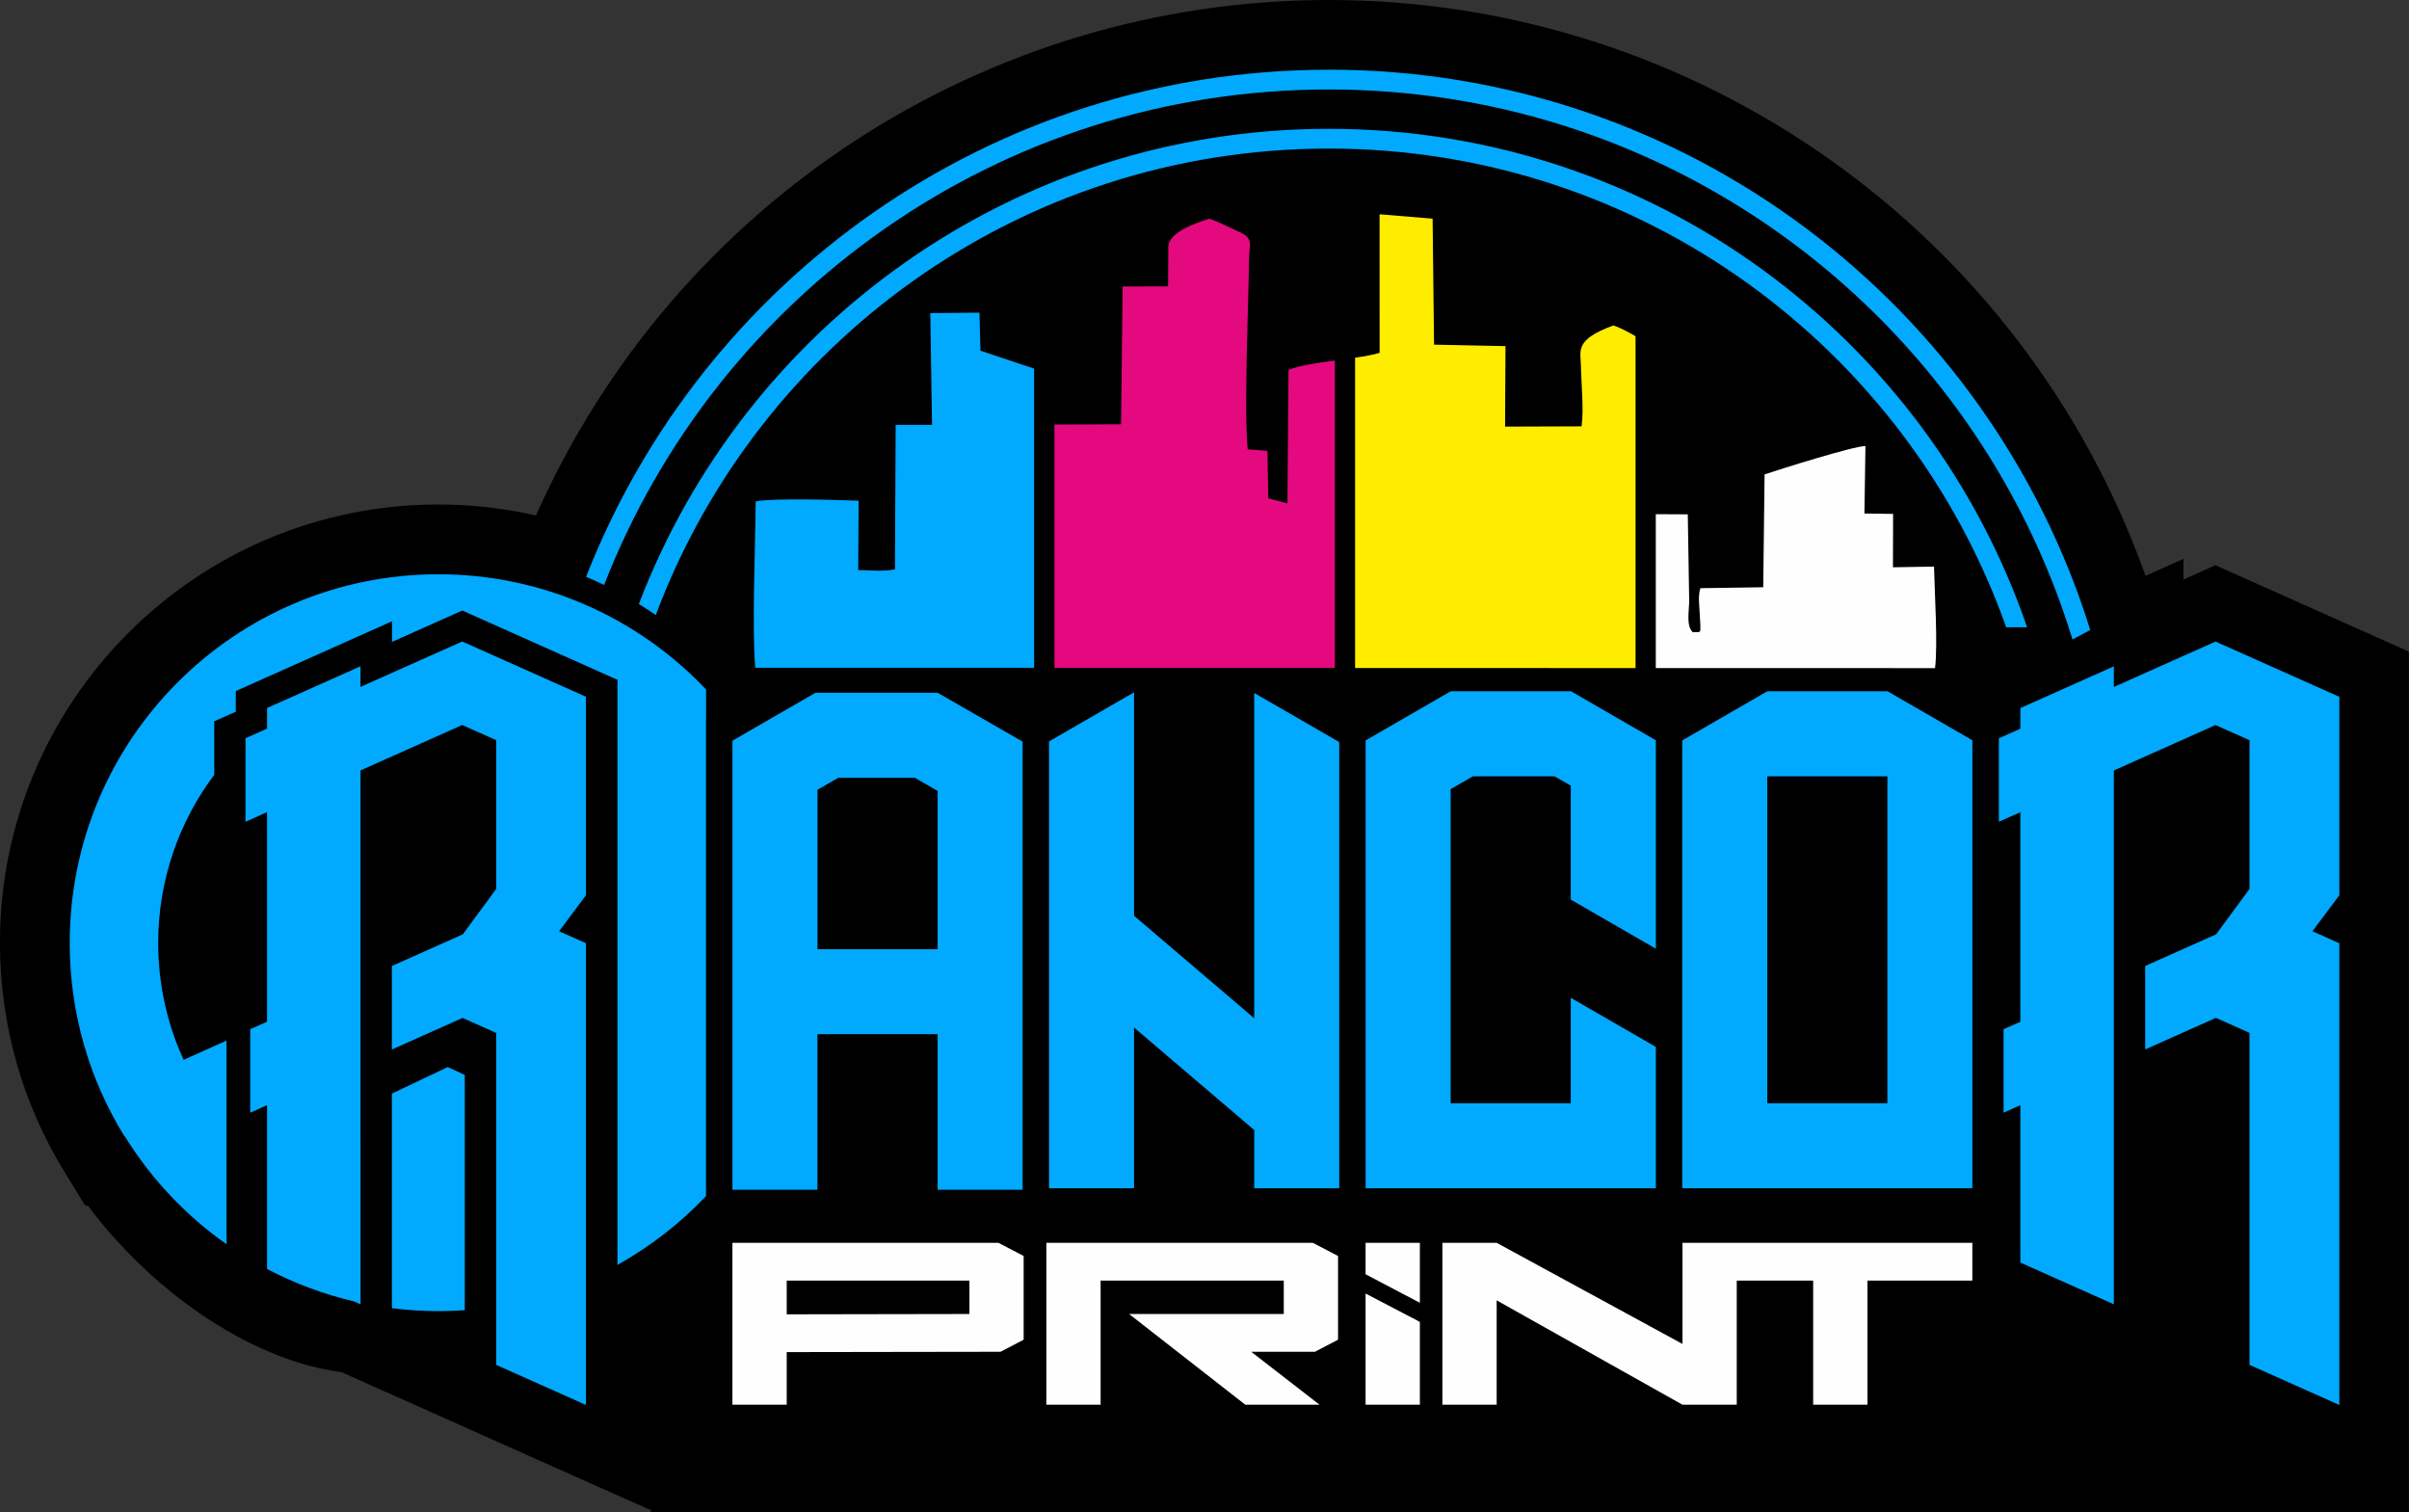 <?xml version="1.0" encoding="UTF-8"?>
<!DOCTYPE svg PUBLIC "-//W3C//DTD SVG 1.0//EN" "http://www.w3.org/TR/2001/REC-SVG-20010904/DTD/svg10.dtd">
<!-- Creator: CorelDRAW 2019 (64-Bit) -->
<svg xmlns="http://www.w3.org/2000/svg" xml:space="preserve" width="100mm" height="62.773mm" version="1.0" style="shape-rendering:geometricPrecision; text-rendering:geometricPrecision; image-rendering:optimizeQuality; fill-rule:evenodd; clip-rule:evenodd"
viewBox="0 0 445.11 279.41"
 xmlns:xlink="http://www.w3.org/1999/xlink"
 xmlns:xodm="http://www.corel.com/coreldraw/odm/2003">
 <rect x="0" y="0" width="445.11" height="279.41" fill="#333333" stroke="none"/>
 <defs>
  <style type="text/css">
   <![CDATA[
    .fil0 {fill:black}
    .fil5 {fill:#01A9FF}
    .fil1 {fill:#01A9FF}
    .fil6 {fill:#E5097F}
    .fil3 {fill:#FEFEFE}
    .fil4 {fill:#FFED00}
    .fil2 {fill:#FEFEFE;fill-rule:nonzero}
   ]]>
  </style>
 </defs>
 <g id="Слой_x0020_1">
  <g id="_2111786349968">
   <path class="fil0" d="M120.27 279.02l-17.27 -7.69 -39.9 -17.82c-15.28,-1.93 -33.76,-13.32 -46.87,-30.77l-0.48 0 -3.77 -6.12c-7.88,-12.78 -11.99,-27.41 -11.99,-42.42 0,-44.72 36.26,-80.99 80.99,-80.99 6.14,0 12.19,0.69 18.06,2.03 25.55,-57.62 82.82,-95.24 146.46,-95.24 67.99,0 128.33,42.92 150.93,106.39l7.01 -3.13 0 3.81 5.91 -2.64 35.74 15.96 0 115.71 0 43.3 -323.96 0 -0.88 0 0 -0.39z"/>
   <g>
    <path class="fil1" d="M245.52 12.87c66.11,0 122.04,43.55 140.7,103.53l-3.29 1.74c-17.99,-58.82 -72.69,-101.61 -137.4,-101.61 -60.96,0 -113.04,37.97 -133.91,91.55 -1.1,-0.53 -2.21,-1.04 -3.33,-1.51 21.45,-54.84 74.8,-93.69 137.24,-93.69z"/>
    <path class="fil1" d="M245.52 23.8c59.82,0 110.64,38.51 129.03,92.09l-3.87 0c-18.24,-51.52 -67.39,-88.44 -125.17,-88.44 -56.93,0 -105.48,35.84 -124.34,86.18 -1.03,-0.7 -2.07,-1.38 -3.13,-2.03 19.58,-51.33 69.26,-87.8 127.47,-87.8z"/>
   </g>
   <path class="fil1" d="M72.41 241.71l0 -7.87 0 -3.47 0 -5.11 0 -23.21 10.32 -4.91 3.15 1.46 0 27.14 0 5.11 0 2.99 0 8.23c-1.61,0.11 -3.24,0.17 -4.88,0.17 -2.91,0 -5.78,-0.19 -8.6,-0.54z"/>
   <path class="fil1" d="M130.45 132.89l0 25.98 0 5.11 0 25.55 0 5.11 0 26.35c-4.76,5.02 -10.28,9.32 -16.37,12.71l0 -19.68 0 -74.52 0 -6.6 0 -7.3 -28.66 -12.8 -12.99 5.8 0 -3.81 -28.86 12.89 0 3.81 -3.98 1.78 0 9.88c-6.5,8.65 -10.36,19.41 -10.36,31.07 0,7.7 1.68,15.02 4.7,21.59l7.93 -3.56 0 37.64c-7.55,-5.31 -13.97,-12.12 -18.83,-20l-0.07 0c-6.39,-10.37 -10.08,-22.59 -10.08,-35.67 0,-37.62 30.5,-68.12 68.12,-68.12 19.48,0 37.04,8.18 49.46,21.28l0 5.11 0 0.41z"/>
   <path class="fil1" d="M66.62 210.38l0 30.34 0 0.26 -1.16 -0.52c-5.68,-1.33 -11.08,-3.36 -16.12,-6.01l0 -1.18 0 -22.89 0 -6.19 -3.11 1.39 0 -15.43 3.11 -1.39 0 -38.71 -3.98 1.78 0 -15.43 3.98 -1.78 0 -3.81 17.27 -7.71 0 3.81 8.24 -3.68 9.41 -4.2 1.14 -0.51 22.87 10.21 0 1.37 0 6.37 0 15.43 0 2.69 0 3.27 0 0.79 0 3.8 0 2.95 -4.96 6.65 4.96 2.21 0 0.03 0 7.73 0 9.69 0 5.44 0 3.21 0 9.55 0 34 0 0.22 0 15.43 0 0.02 -0.02 -0.01 -16.57 -7.4 0 -0.63 0 -15.04 0 -12.62 0 -16.93 0 -6.58 0 -8.64 0 -0.89 -6.21 -2.77 -13.06 5.83 0 -15.43 13.1 -5.85 0 0 6.17 -8.38 0 -4.93 0 -15.43 0 -6.37 0 -0.76 -6.28 -2.8 -18.79 8.39 0 29.51 0 9.2 0 15.43 0 13.9z"/>
   <polygon class="fil1" points="193.83,219.54 209.54,219.54 209.54,189.85 231.74,208.78 231.74,219.54 247.45,219.54 247.45,137.1 231.74,128.03 231.74,188.13 209.54,169.19 209.54,127.91 193.83,136.98 "/>
   <path class="fil1" d="M154.88 143.7l14.15 0 4.21 2.43 0 29.24 -22.19 0 0 -29.45 3.84 -2.22zm18.36 47.38l0 28.73 15.71 0 0 -28.73 0 -15.71 0 -10.36 0 -0.89 0 -8.92 0 -11.5 0 -6.64 0 -0.04 -15.71 -9.03 0 0 -1.35 0 -19.87 0 -0.98 0 -0.37 0 0 0 -15.34 8.86 0 18.14 0 20.38 0 15.71 0 28.73 15.71 0 0 -28.73 22.19 0z"/>
   <polygon class="fil1" points="290.23,219.54 305.95,219.54 305.95,203.83 305.95,198.15 305.95,193.42 290.23,184.35 290.23,191.08 290.23,198.15 290.23,203.83 268.04,203.83 268.04,145.8 272.15,143.43 287.23,143.43 290.23,145.16 290.23,155.65 290.23,166.21 305.95,175.28 305.95,155.65 305.95,143.43 305.95,136.77 290.28,127.72 290.23,127.72 268.04,127.72 268.04,127.72 252.33,136.79 252.33,143.43 252.33,203.83 252.33,219.54 268.04,219.54 "/>
   <path class="fil1" d="M348.73 219.54l15.71 0 0 -15.71 0 -5.68 0 -7.07 0 -15.71 0 -19.72 0 -12.22 0 -6.66 -15.67 -9.05 -0.04 0 -22.19 0 -0 0 -15.71 9.07 0 6.64 0 60.4 0 15.71 15.71 0 22.19 0zm0 -28.46l0 7.07 0 5.68 -22.19 0 0 -60.4 22.19 0 0 12.22 0 19.72 0 15.71z"/>
   <polygon class="fil1" points="390.58,123.11 390.58,126.92 398.81,123.24 408.23,119.04 409.36,118.53 432.24,128.74 432.24,130.11 432.24,136.47 432.24,151.9 432.24,154.59 432.24,157.87 432.24,158.66 432.24,162.45 432.24,165.41 427.27,172.05 432.24,174.27 432.24,174.3 432.24,182.03 432.24,191.72 432.24,197.16 432.24,200.37 432.24,209.91 432.24,243.91 432.24,244.13 432.24,259.56 432.24,259.58 432.21,259.57 415.64,252.17 415.64,251.54 415.64,236.5 415.64,223.88 415.64,206.95 415.64,200.37 415.64,191.72 415.64,190.83 409.43,188.06 396.37,193.89 396.37,178.47 409.47,172.62 409.47,172.62 415.64,164.24 415.64,159.31 415.64,143.89 415.64,137.52 415.64,136.76 409.36,133.96 390.58,142.35 390.58,171.85 390.58,181.05 390.58,196.48 390.58,210.68 390.58,240.98 373.3,233.27 373.3,204.19 370.2,205.58 370.2,190.15 373.3,188.77 373.3,150.06 369.33,151.83 369.33,136.41 373.3,134.63 373.3,130.82 "/>
   <path class="fil2" d="M145.36 249.81l0 9.72 -10.03 0 0 -29.91 49.15 0 4.66 2.43 0 4.55 0 6.17 0 4.75 -4.27 2.23c-13.21,0 -26.29,0.06 -39.51,0.06zm0 -13.21l0 6.23c11.3,0 22.46,-0.06 33.76,-0.06l0 -6.17 -33.76 0z"/>
   <path class="fil2" d="M243.79 259.53l-13.7 0 -21.47 -16.76 28.58 0 0 -6.17 -33.84 0 0 22.93 -10.03 0 0 -29.91c16.41,0 32.82,0 49.24,0l4.66 2.43 0 4.55 0 6.17 0 4.75 -4.27 2.23c-3.92,0 -7.85,0 -11.77,0l12.62 9.78z"/>
   <path class="fil2" d="M262.35 259.53l-10.03 0 0 -20.54 10.03 5.24 0 15.3zm-10.03 -24.1l0 -5.81 10.03 0 0 11.08 -10.03 -5.27z"/>
   <path class="fil2" d="M364.44 236.6l-19.39 0 0 22.93 -10.03 0 0 -22.93 -14.12 0 0 22.93 -10.03 0 0 0 -0 0 -34.33 -19.28 0 19.28 -10.03 0 0 -29.91 10.03 0 0 0 0 -0 34.33 18.68 0 -18.68c17.85,0 35.7,0 53.56,0l0 6.98z"/>
   <path class="fil3" d="M305.95 123.43l51.59 0.01c0.53,-4.39 -0.08,-13.88 -0.19,-18.76l-7.59 0.13 0.03 -9.86 -5.3 -0.08 0.19 -12.46c-2.14,-0.02 -16.01,4.35 -18.64,5.24l-0.25 20.85 -11.61 0.17c-0.44,1.41 -0.22,2.93 -0.14,4.38 0.29,4.81 0.28,3.47 -1.23,3.78 -1.34,-1.13 -0.68,-4.16 -0.7,-5.87l-0.26 -15.93 -5.91 -0.03 0 28.44z"/>
   <path class="fil4" d="M250.39 123.42l51.81 0.01 0 -61.31c-1.33,-0.77 -2.99,-1.68 -4.13,-1.98 -7.22,2.67 -6.01,4.65 -5.96,7.51 0.06,3.46 0.55,7.78 0.12,11.12l-14.14 0.05 0.08 -14.87 -13.2 -0.27 -0.27 -23.28 -9.8 -0.81 0.01 25.61c-1.25,0.36 -2.83,0.64 -4.53,0.89l0 57.31z"/>
   <path class="fil5" d="M191.09 68.11l-9.93 -3.32 -0.18 -7.02 -9.09 0.07 0.32 20.66 -6.72 0 -0.13 26.69c-2.19,0.43 -4.32,0.18 -6.79,0.13l0.08 -12.81c-3.85,-0.16 -15.93,-0.51 -19.02,0.13 -0.08,8.9 -0.7,23.5 -0.08,30.73l51.53 0.01 0 -55.3z"/>
   <path class="fil6" d="M230.54 83.01c-0.7,-7.25 0.12,-26.05 0.25,-35.26 0.03,-2.54 0.87,-3.67 -1.67,-4.84 -1.47,-0.67 -4.27,-2.05 -5.65,-2.51 -3.22,1.01 -7.6,2.69 -7.6,5.25l-0.04 7.26 -8.4 0.02 -0.29 25.46 -12.31 0.05 0 44.95 51.81 0.01 0 -56.79c-3.34,0.45 -6.63,0.92 -8.56,1.73l-0.2 24.67 -3.55 -0.94 -0.14 -8.75 -3.65 -0.31z"/>
  </g>
 </g>
</svg>
